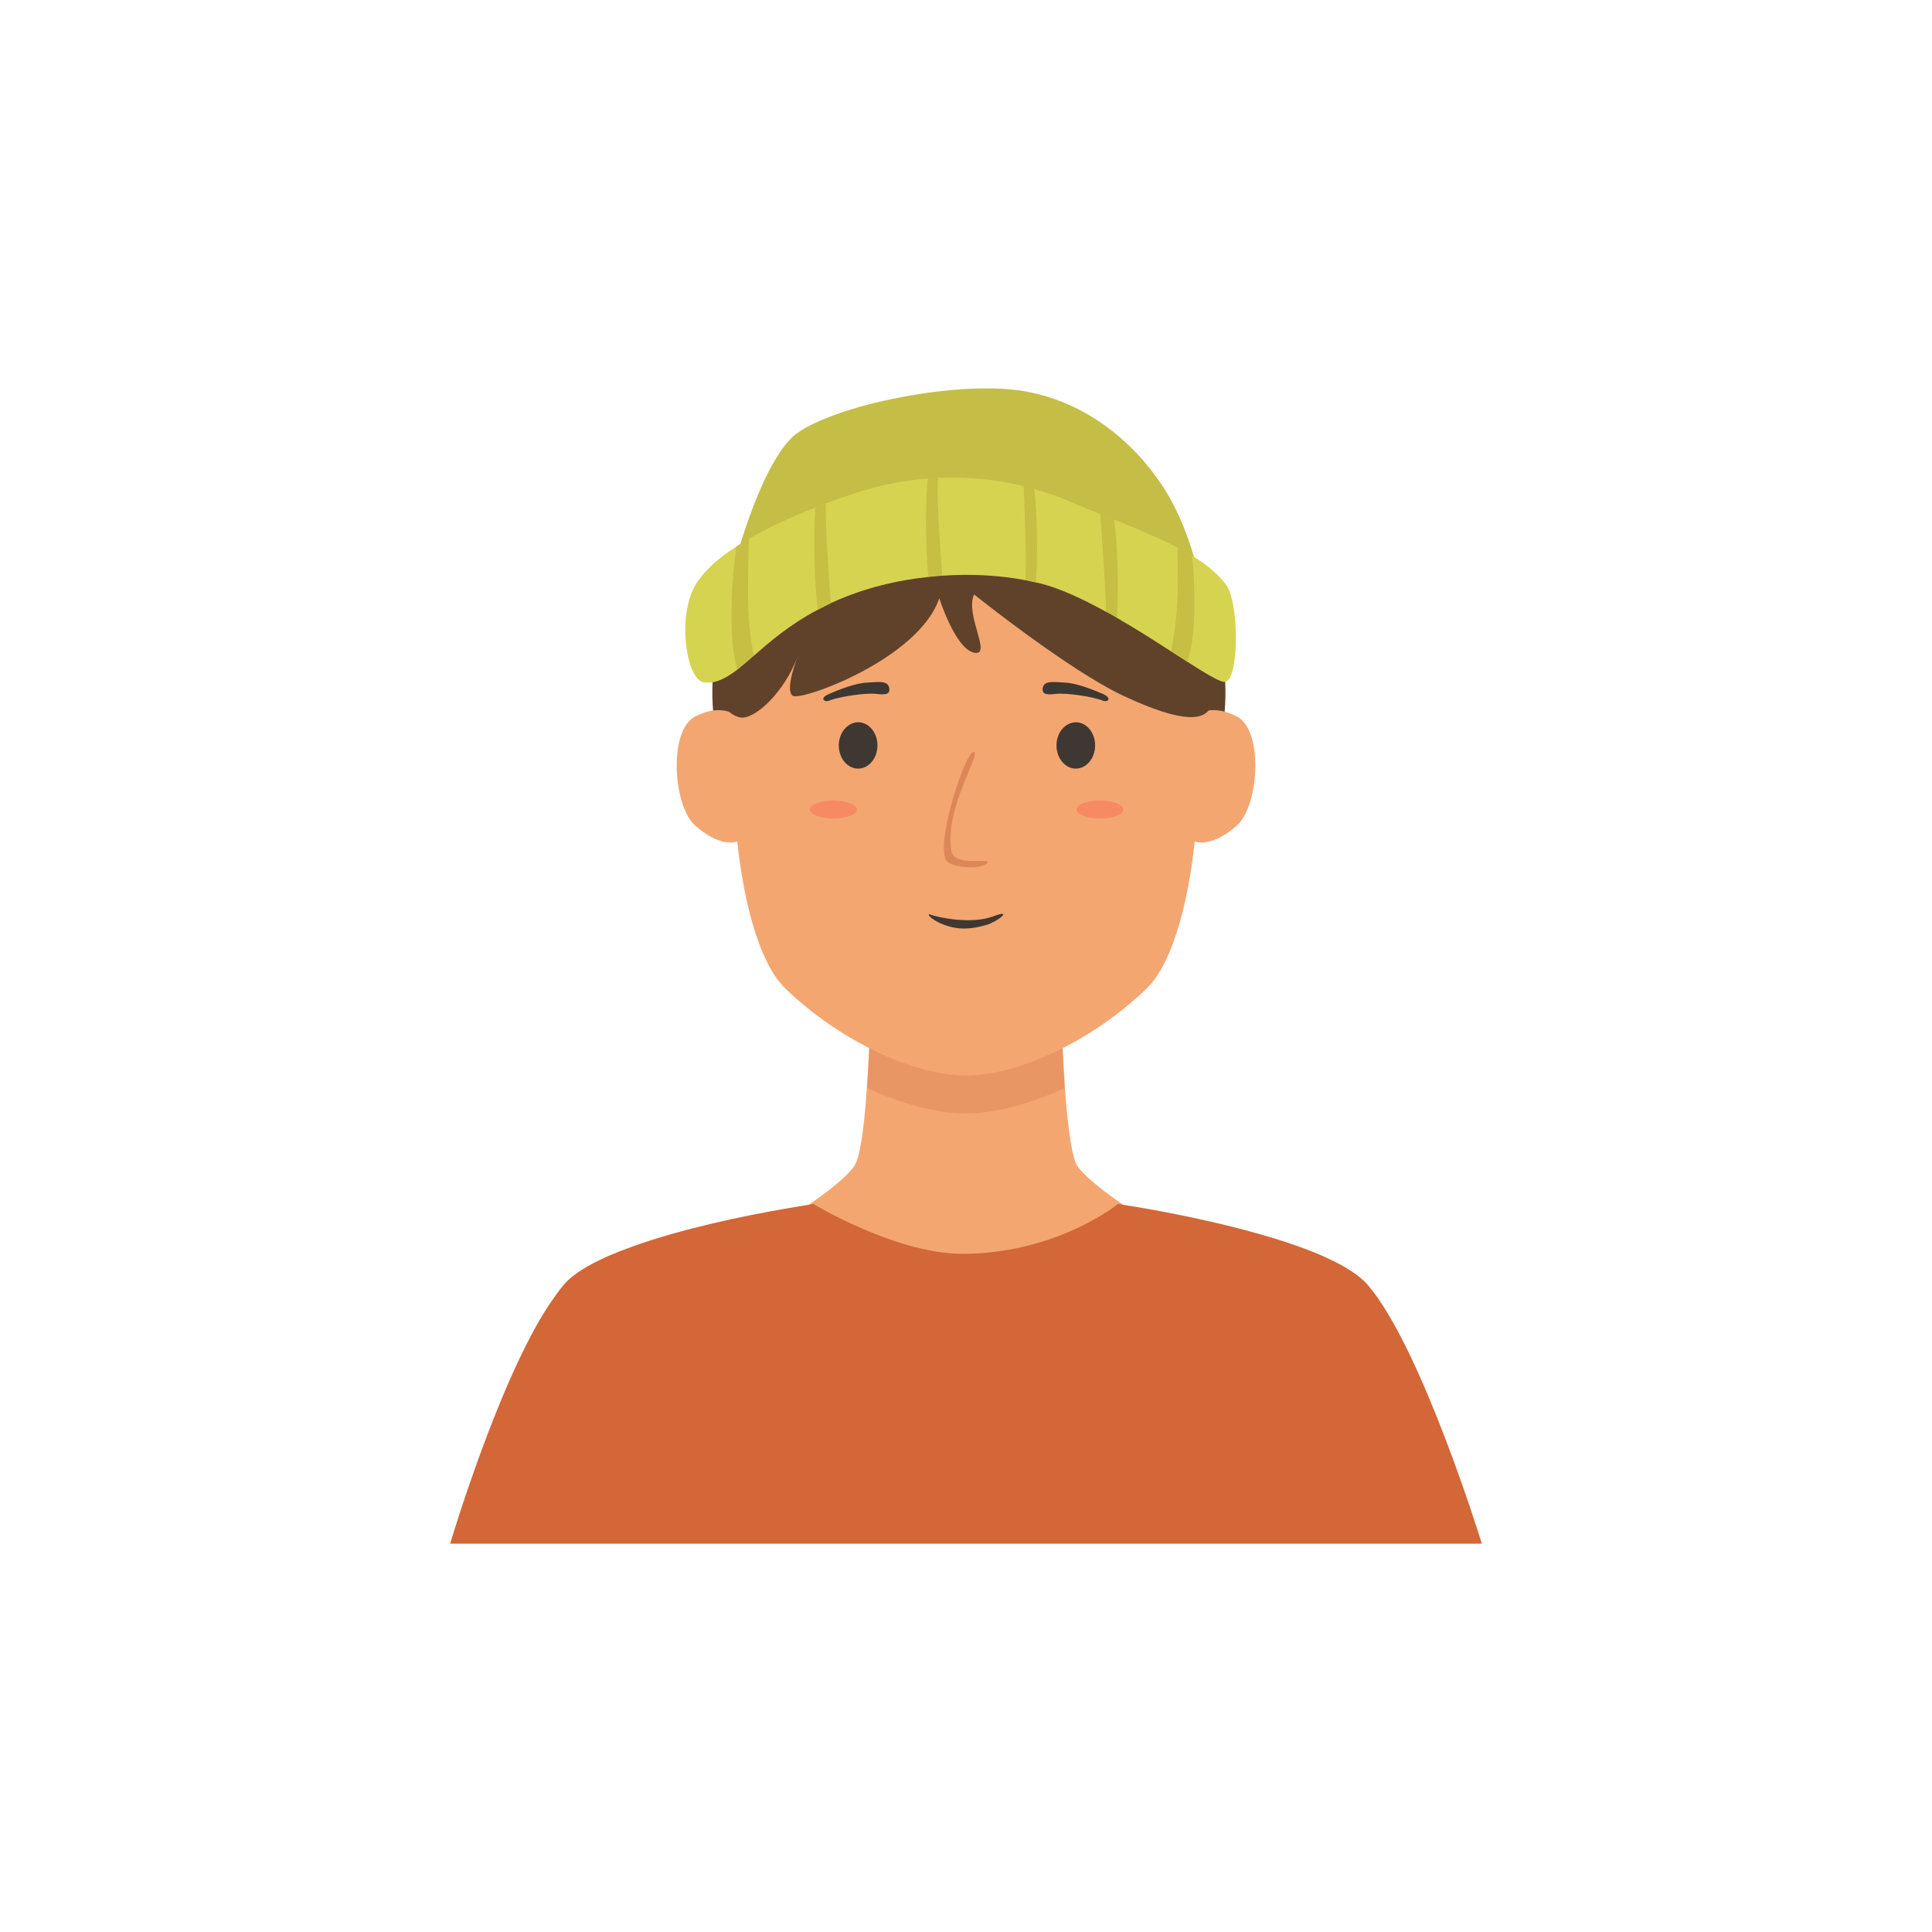 <?xml version="1.0" encoding="utf-8"?>
<!-- Generator: Adobe Illustrator 22.0.0, SVG Export Plug-In . SVG Version: 6.00 Build 0)  -->
<svg version="1.1" xmlns="http://www.w3.org/2000/svg" xmlns:xlink="http://www.w3.org/1999/xlink" x="0px" y="0px"
	 viewBox="0 0 600 600" style="enable-background:new 0 0 600 600;" xml:space="preserve">
<style type="text/css">
	.st0{fill:#35312F;}
	.st1{fill:#F4A671;}
	.st2{opacity:0.25;}
	.st3{fill:#C66940;}
	.st4{fill:#3F3832;}
	.st5{opacity:0.5;fill:#C66940;}
	.st6{fill:#FF3B3B;}
	.st7{fill:#D6D351;}
	.st8{fill:none;stroke:#EFBD41;stroke-width:0.5;stroke-miterlimit:10;}
	.st9{fill:#EFBD41;}
	.st10{opacity:0.25;fill:#FF3B3B;}
	.st11{fill:#6678CE;}
	.st12{fill:#FFFFFF;}
	.st13{fill:#EFCB59;}
	.st14{fill:#E5A83C;}
	.st15{fill:#FCDEB4;}
	.st16{fill:#E29823;}
	.st17{fill:#A55E2F;}
	.st18{fill:#ABD4ED;}
	.st19{fill:#54719B;}
	.st20{fill:#DD5150;}
	.st21{fill:#FCA518;}
	.st22{fill:#7C3C28;}
	.st23{fill:#E8EAF3;}
	.st24{fill:#EF8484;}
	.st25{fill:#4D628C;}
	.st26{fill:#6981A8;}
	.st27{fill:#C4BE47;}
	.st28{fill:#60422B;}
	.st29{fill:#D36737;}
	.st30{fill:#C6BF44;}
	.st31{fill:#996D3C;}
	.st32{fill:#F9A61A;}
	.st33{fill:#665431;}
	.st34{fill:#CC6140;}
	.st35{fill:#49564A;}
	.st36{fill:#E2774D;}
	.st37{opacity:0.25;fill:#C66940;}
	.st38{fill:#E5BB67;}
	.st39{fill:#756052;}
	.st40{fill:#E89874;}
	.st41{fill:#965640;}
	.st42{fill:#995F3F;}
	.st43{fill:#E5B155;}
	.st44{fill:#C94845;}
	.st45{fill:#913A3A;}
	.st46{fill:#5B483B;}
	.st47{fill:#373F47;}
	.st48{fill:#EAB3A4;}
	.st49{fill:#3A3733;}
	.st50{fill:#527064;}
	.st51{fill:#C7BCE8;}
	.st52{fill:#B78C69;}
	.st53{fill:#D3A479;}
	.st54{fill:#4F4D49;}
	.st55{fill:#A89F91;}
	.st56{fill:#F7AAA1;}
	.st57{fill:#726358;}
	.st58{fill:#AFADAA;}
	.st59{fill:#585D7F;}
	.st60{fill:#686E8E;}
	.st61{fill:#AF754A;}
	.st62{fill:#A55E73;}
	.st63{fill:#CC503B;}
	.st64{fill:#EFE4CA;}
	.st65{fill:#E0CEA9;}
	.st66{fill:#475B5E;}
	.st67{fill:#5F7B82;}
	.st68{fill:#73969B;}
</style>
<g id="Girl_01">
</g>
<g id="Girl_02">
</g>
<g id="Girl_03">
</g>
<g id="Girl_04">
</g>
<g id="Girl_05">
</g>
<g id="Boy_01">
</g>
<g id="Boy_02">
	<g>
		<g>
			<path class="st27" d="M227.8,176c2.1-7.1,8.4-29.5,17.4-39.4c9-9.9,51.5-18.9,73-15.1c21.5,3.8,36.2,18.6,43.9,31.1
				c7.7,12.5,12.2,31.1,10.1,33c-2.1,1.9-43.1-22.1-67.1-20.5c-24,1.6-70.2,17-75.3,17S227,178.7,227.8,176z"/>
		</g>
		<g>
			<path class="st28" d="M222.6,229.1c0,0-3.1-14.4,0-26c3.1-11.6,20.9-19.5,24.8-19.5c3.9-0.1-4.9,42.1-6.5,45.5
				S222.9,230.8,222.6,229.1z"/>
		</g>
		<g>
			<path class="st28" d="M379.2,229.1c0,0,3.1-14.4,0-26c-3.1-11.6-20.9-19.5-24.8-19.5c-3.9-0.1,4.9,42.1,6.5,45.5
				C362.4,232.5,378.8,230.8,379.2,229.1z"/>
		</g>
		<g>
			<path class="st1" d="M392.5,400.8h-185c0,0,54.6-30.1,58.4-39.8c1.6-4,2.7-13.5,3.3-23.2c0.1-1,0.1-2,0.2-3
				c0.8-12.2,1-23.7,1-23.7h59.1c0,0,0.2,11.5,1,23.7c0.1,1,0.1,2,0.2,3c0.7,9.7,1.8,19.2,3.3,23.2
				C337.9,370.7,392.5,400.8,392.5,400.8z"/>
		</g>
		<g class="st2">
			<path class="st3" d="M330.7,337.9c-11.1,5.1-22,7.9-30.7,7.9c-8.8,0-19.7-2.8-30.7-7.9c0.1-1,0.1-2,0.2-3c0.8-12.2,1-23.7,1-23.7
				h59.1c0,0,0.2,11.5,1,23.7C330.6,335.8,330.7,336.9,330.7,337.9z"/>
		</g>
		<g>
			<path class="st1" d="M367.3,205.6c-17.5-32.9-67.3-32.9-67.3-32.9s-49.8,0-67.3,32.9c-8.8,16.6-6.2,84.7,11.3,101.5
				c17.5,16.8,40.4,26.9,56,26.9s38.5-10.1,56-26.9C373.5,290.3,376.1,222.2,367.3,205.6z"/>
		</g>
		<g>
			<g>
				<path class="st4" d="M260.5,231.5c0,4,2.7,7.2,6,7.2c3.3,0,6-3.2,6-7.2c0-4-2.7-7.2-6-7.2C263.1,224.4,260.5,227.6,260.5,231.5z
					"/>
			</g>
			<g>
				<path class="st4" d="M328.1,231.5c0,4,2.7,7.2,6,7.2c3.3,0,6-3.2,6-7.2c0-4-2.7-7.2-6-7.2C330.7,224.4,328.1,227.6,328.1,231.5z
					"/>
			</g>
		</g>
		<g>
			<g>
				<path class="st1" d="M232.1,225.1c-2.8-3.3-7.8-6.9-16.2-2.6c-8.4,4.3-6.9,27.8,0,33.9c9.3,8.1,15.9,5.8,18.2,0
					C236.4,250.5,234.3,227.7,232.1,225.1z"/>
			</g>
			<g>
				<path class="st1" d="M367.9,225.1c2.8-3.3,7.8-6.9,16.2-2.6c8.4,4.3,6.9,27.8,0,33.9c-9.3,8.1-15.9,5.8-18.2,0
					C363.6,250.5,365.7,227.7,367.9,225.1z"/>
			</g>
		</g>
		<g>
			<path class="st5" d="M302.3,233.5c3,0-9.2,17.2-6.8,30.9c0.7,3.9,8.3,2.8,10.5,3c2.3,0.2-0.8,1.7-3,1.9c-2.3,0.2-8.5-0.1-9.4-2.6
				C291,259.6,300,233.5,302.3,233.5z"/>
		</g>
		<g>
			<path class="st4" d="M257.5,217.6c3.2-1.3,11.6-2.5,14.7-2.1c3.1,0.4,4.4,0,3.9-2.1c-0.6-2.1-3.4-1.6-7-1.4
				c-3.6,0.2-8.6,2.2-11.6,3.5C254.4,216.8,255.9,218.2,257.5,217.6z"/>
		</g>
		<g>
			<path class="st4" d="M342.5,217.6c-3.2-1.3-11.6-2.5-14.7-2.1c-3.1,0.4-4.4,0-3.9-2.1c0.6-2.1,3.4-1.6,7-1.4
				c3.6,0.2,8.6,2.2,11.6,3.5C345.5,216.8,344.1,218.2,342.5,217.6z"/>
		</g>
		<g>
			<g>
				<path class="st10" d="M266.1,251.4c0,1.6-3.3,2.8-7.3,2.8c-4,0-7.3-1.3-7.3-2.8c0-1.6,3.3-2.8,7.3-2.8
					C262.9,248.6,266.1,249.9,266.1,251.4z"/>
			</g>
			<g>
				<path class="st10" d="M348.9,251.4c0,1.6-3.3,2.8-7.3,2.8s-7.3-1.3-7.3-2.8c0-1.6,3.3-2.8,7.3-2.8S348.9,249.9,348.9,251.4z"/>
			</g>
		</g>
		<g>
			<path class="st29" d="M460.2,479.4H139.8c0,0,15-50.6,30.8-74.3c1.5-2.2,2.9-4.2,4.3-5.9c3.8-4.6,11.8-8.6,21.3-12
				c15.7-5.7,35.4-9.7,46.9-11.7c5.8-1,9.5-1.6,9.5-1.6s26.2,15.9,47.3,15.5c29-0.5,47.3-15.5,47.3-15.5s2.6,0.4,6.8,1.1
				c16.9,2.9,60.2,11.5,70.9,24.2C441.6,418.8,460.2,479.4,460.2,479.4z"/>
		</g>
		<g>
			<path class="st28" d="M222.6,215.9c0,0,2.7,6,7.2,6.9c4.5,0.9,13.8-7.8,17.9-18.9c0,0-4.1,10.5-1.5,12.2
				c2.6,1.7,39.1-11.4,45.5-30.3c0,0,5,15.7,10.8,16.9c5.8,1.2-2.9-11.7,0-18.1c0,0,29.3,23.5,46.4,31.5c19,8.9,25.7,7.7,27.3,2.9
				c3.3-9.9-21.2-41.7-34.7-46.4c-13.5-4.7-51.8-8.7-69.2-2.3C255,176.8,227.3,193.4,222.6,215.9z"/>
		</g>
		<g>
			<g>
				<path class="st7" d="M380.4,211.8c-1.4,0.1-5.8-2.5-11.7-6.3c-1.6-1-3.3-2.1-5-3.2c-5.1-3.3-10.9-7-16.8-10.4
					c-1.1-0.7-2.2-1.3-3.4-1.9c-7.1-3.9-14.3-7.3-20.4-8.8c-0.4-0.1-0.9-0.2-1.4-0.3c-1-0.2-2.1-0.5-3.2-0.7
					c-7.2-1.4-16.2-2.1-26-1.4c-1.4,0.1-2.9,0.2-4.3,0.4c-9.6,1-19.8,3.4-29.5,7.8c-0.3,0.1-0.6,0.2-0.8,0.4c-1.4,0.7-2.7,1.3-4,2
					c-8.9,4.7-15,10.1-20,14.4c-1.8,1.6-3.5,3-5.1,4.3c-3.6,2.7-6.7,4.3-10.2,3.8c-5.6-0.8-8.6-21.4-2.1-31.1c2.7-4,6.9-7.7,12.1-11
					c1.2-0.8,2.6-1.7,3.9-2.4c6.5-3.8,13.8-7.1,20.7-9.8c1.1-0.4,2.2-0.9,3.3-1.3c0,0,0,0,0,0c2.4-0.9,4.7-1.7,6.8-2.4
					c8.6-3,16.9-4.7,24.9-5.3c1.1-0.1,2.1-0.1,3.2-0.2c9.6-0.4,18.5,0.6,26.6,2.6c1.1,0.3,2.2,0.6,3.3,0.9c3.8,1.1,7.4,2.3,10.8,3.8
					c3.2,1.3,6.4,2.7,9.6,3.9c1.4,0.6,2.8,1.1,4.2,1.7h0c7.1,2.9,13.9,5.7,19.7,8.7c1.6,0.8,3,1.6,4.5,2.5c4.3,2.6,7.9,5.5,10.4,8.7
					C385.1,186.8,384.8,211.4,380.4,211.8z"/>
			</g>
			<g>
				<path class="st30" d="M234.1,203.6c-1.8,1.6-3.5,3-5.1,4.3c-2.6-7.8-2.2-25.5-0.3-38.2c1.2-0.8,2.6-1.7,3.9-2.4
					c-0.2,4.6-0.3,10.8-0.3,17.4C232.3,192.4,233.2,199.2,234.1,203.6z"/>
			</g>
			<g>
				<path class="st30" d="M368.7,205.4c-1.6-1-3.3-2.1-5-3.2c0.8-4.1,2.1-12,2.1-20.9c0-4.1-0.1-8-0.1-11.5c1.6,0.8,3,1.6,4.5,2.5
					C371.4,184.7,371.3,199.2,368.7,205.4z"/>
			</g>
			<g>
				<path class="st30" d="M258,187.3c-1.4,0.7-2.7,1.3-4,2c-1.2-8.5-1.4-24-0.8-31.7c1.1-0.4,2.2-0.9,3.3-1.3
					C256.2,162.2,257.4,178.9,258,187.3z"/>
			</g>
			<g>
				<path class="st30" d="M292.6,178.7c-1.4,0.1-2.9,0.2-4.3,0.4c-1-9.9-0.9-25-0.1-30.7c1.1-0.1,2.1-0.1,3.2-0.2
					C290.7,152.4,291.9,169.1,292.6,178.7z"/>
			</g>
			<g>
				<path class="st30" d="M346.9,191.8c-1.1-0.7-2.2-1.3-3.4-1.9c-0.2-9.8-1.6-26.7-1.8-30.5c1.4,0.6,2.8,1.1,4.2,1.7h0
					C347.2,168.9,347.4,183.5,346.9,191.8z"/>
			</g>
			<g>
				<path class="st30" d="M321.7,180.8c-1-0.2-2.1-0.5-3.2-0.7c0.3-7.2-0.3-22.2-0.6-29.3c1.1,0.3,2.2,0.6,3.3,0.9
					C322.2,160.4,322.3,173.8,321.7,180.8z"/>
			</g>
		</g>
		<g>
			<path class="st4" d="M288.8,284c2.8,1,12.9,3.1,19.6,0.6c6.7-2.5,1.2,1.7-1.9,2.6c-3.1,0.9-7.4,1.9-12.1,0.4
				C289.6,286.2,287.5,283.6,288.8,284z"/>
		</g>
	</g>
</g>
<g id="Boy_03">
</g>
<g id="Boy_04">
</g>
<g id="Boy_05">
</g>
<g id="Girl_06">
</g>
<g id="Girl_07">
</g>
<g id="Girl_08">
</g>
<g id="Girl_09">
</g>
<g id="Girl_10">
</g>
<g id="Boy_06">
</g>
<g id="Boy_07">
</g>
<g id="Boy_08">
</g>
<g id="Boy_09">
</g>
<g id="Boy_10">
</g>
</svg>
